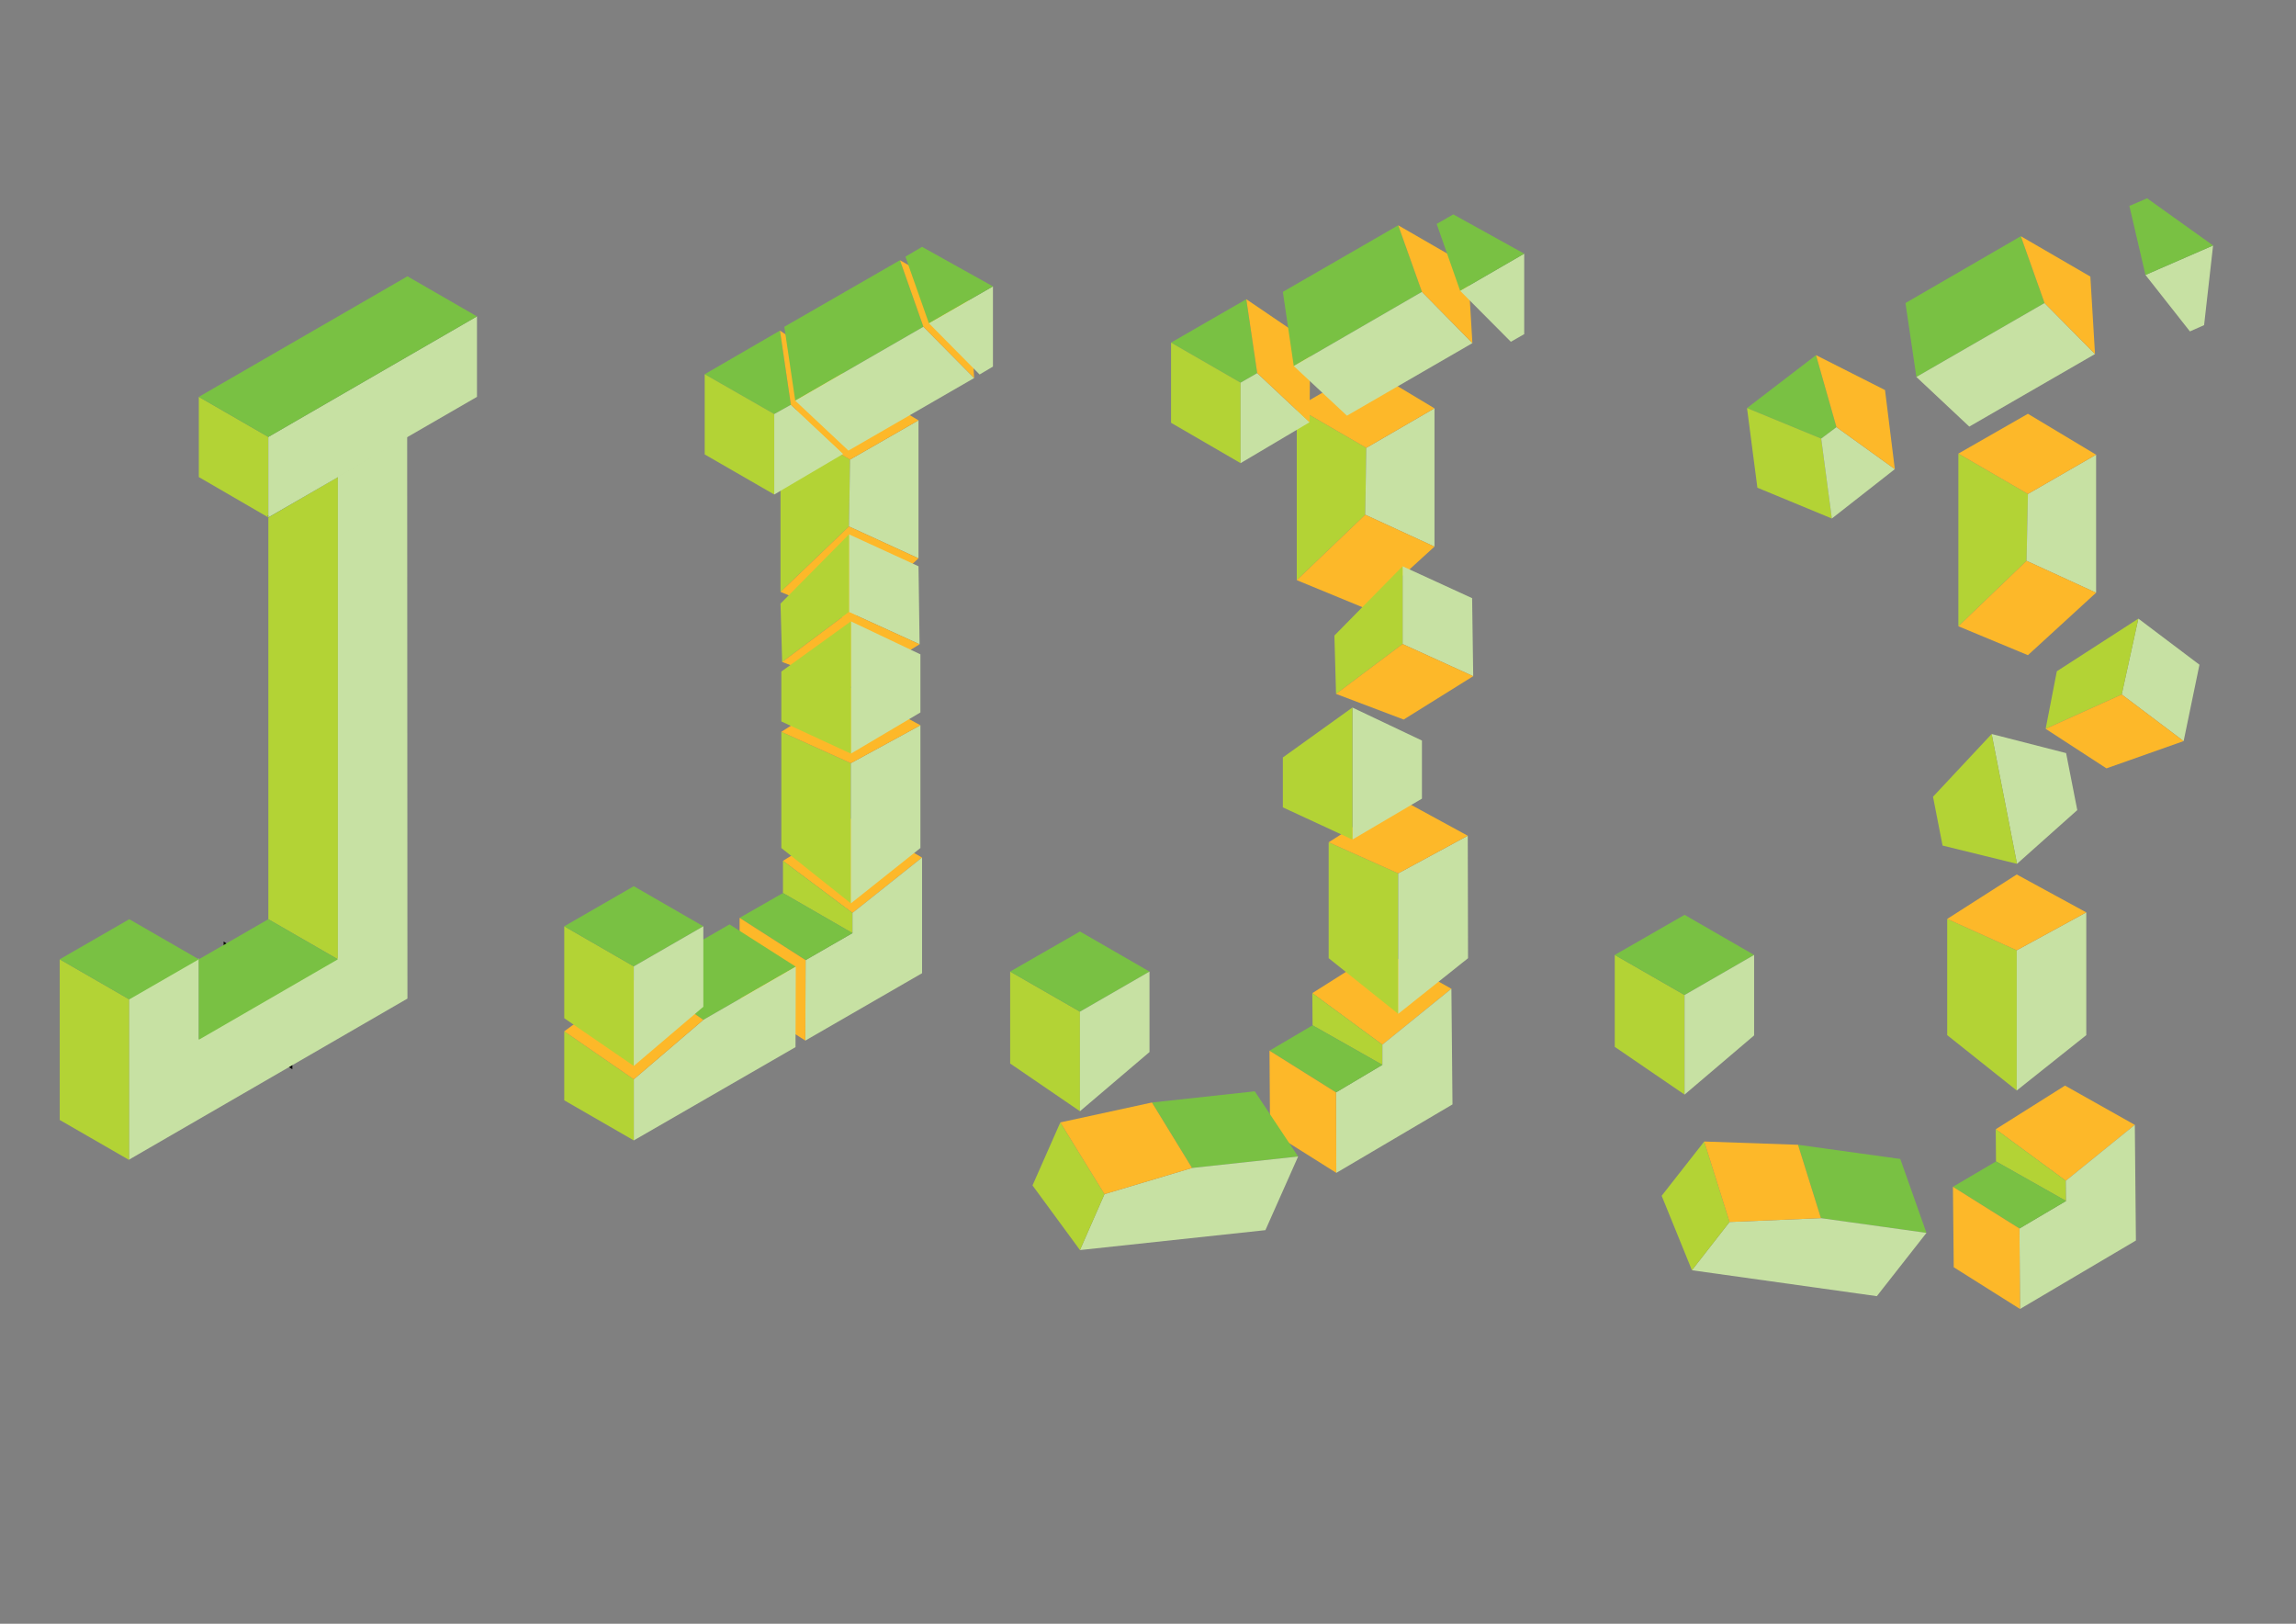 <?xml version="1.0" encoding="utf-8"?>
<!-- Generator: Adobe Illustrator 21.0.0, SVG Export Plug-In . SVG Version: 6.00 Build 0)  -->
<svg version="1.1" id="Laag_1" xmlns="http://www.w3.org/2000/svg" xmlns:xlink="http://www.w3.org/1999/xlink" x="0px" y="0px"
	 viewBox="0 0 841.9 595.3" style="enable-background:new 0 0 841.9 595.3;" xml:space="preserve">
<rect x="0" y="0" width="841.9" height="595.3" fill="#808080" stroke="none"/>
<style type="text/css">
	.st0{fill:none;stroke:#000000;stroke-miterlimit:10;}
	.st1{fill:#FFFFFF;}
	.st2{fill:#B3D335;}
	.st3{fill:#BFD732;stroke:#385628;stroke-miterlimit:10;}
	.st4{fill:#C7E1A3;}
	.st5{fill:#79C143;}
	.st6{fill:#FDB829;}
</style>
<polygon class="st0" points="82.5,346.1 106.8,361.6 106.7,391.1 82.5,375.6 "/>
<path class="st1" d="M149.4,101.3"/>
<polygon class="st2" points="72.9,174.9 98.4,189.7 98.4,160.2 72.9,145.5 "/>
<path class="st3" d="M123.9,174.9l-25.5,14.7L123.9,174.9z"/>
<polygon class="st2" points="98.4,189.7 98.4,337 123.9,351.7 123.9,174.9 "/>
<polygon class="st2" points="21.9,351.7 21.9,410.6 47.4,425.3 47.4,366.4 "/>
<polygon class="st4" points="123.9,174.7 123.9,351.4 72.9,380.9 72.9,351.4 47.4,366.1 47.4,425.1 149.4,366.1 149.3,159.9 "/>
<polygon class="st4" points="98.4,160.2 98.4,189.7 174.9,145.5 174.9,116 "/>
<polygon class="st5" points="21.9,351.7 47.4,366.4 72.9,351.7 47.4,337 "/>
<polygon class="st5" points="98.4,337 123.9,351.7 72.9,381.2 72.9,351.7 "/>
<polygon class="st5" points="72.9,145.5 98.4,160.2 174.9,116 149.4,101.3 "/>
<path class="st0" d="M327.1,156.3"/>
<g>
	<polygon class="st6" points="287.1,315.6 312.6,334.7 338.1,314.4 312.6,299.8 	"/>
	<polygon class="st2" points="287.1,315.6 287.1,327.4 312.6,342.1 312.6,334.7 	"/>
	<polygon class="st4" points="295.4,352 295.3,381.5 338.1,356.8 338.1,314.4 312.6,334.7 312.6,342.1 	"/>
	<polygon class="st5" points="287.1,327.4 271.2,336.5 295.4,352 312.6,342.1 	"/>
	<polygon class="st6" points="271.2,336.5 271.2,366 295.3,381.5 295.4,352 	"/>
</g>
<g>
	<polygon class="st2" points="286.5,268.3 286.5,310.9 312,331.2 312,279.8 	"/>
	<polygon class="st4" points="337.5,265.9 312,279.8 312,331.2 337.5,310.9 	"/>
	<polygon class="st6" points="286.5,268.3 312,252 337.5,265.9 312,279.8 	"/>
</g>
<g>
	<polygon class="st2" points="286.2,153.7 286.2,217 311.3,193 311.7,168.5 	"/>
	<polygon class="st4" points="336.8,204.7 336.8,154.1 311.7,168.5 311.3,193 	"/>
	<polygon class="st6" points="286.2,217 311.7,227.6 336.8,204.7 311.3,193 	"/>
	<polygon class="st6" points="286.2,153.7 311.7,139.1 336.8,154.1 311.7,168.5 	"/>
</g>
<g>
	<polygon class="st5" points="258.4,137.2 283.9,151.8 290,148.4 286,121.2 	"/>
	<polygon class="st2" points="258.4,166.6 283.9,181.3 283.9,151.8 258.4,137.2 	"/>
	<polygon class="st4" points="309.2,166.4 283.9,181.3 283.9,151.8 290,148.4 	"/>
	<polygon class="st6" points="286,121.2 309.4,137.2 309.2,166.4 290,148.4 	"/>
</g>
<g>
	<polygon class="st5" points="287.6,119.8 291.6,146.9 338.6,119.8 330,95.4 	"/>
	<polygon class="st4" points="311.1,165.2 357.2,138.6 338.6,119.8 291.6,146.9 	"/>
	<polygon class="st6" points="330,95.4 355.5,110.1 357.2,138.6 338.6,119.8 	"/>
</g>
<g>
	<polyline class="st4" points="340.6,118.5 359.2,137.3 364.1,134.4 364.1,105 340.6,118.5 	"/>
	<polygon class="st5" points="332,94.1 338.1,90.5 364.1,105 340.6,118.5 	"/>
</g>
<g>
	<path class="st2" d="M286.2,221.3"/>
	<path class="st2" d="M311.7,230.4"/>
	<polygon class="st4" points="311.3,195.9 311.3,224.4 337.2,236.2 336.8,207.6 	"/>
	<polygon class="st2" points="286.2,221.3 311.3,195.9 311.3,224.4 286.8,242.7 	"/>
	<polygon class="st6" points="311.7,252 337.2,236.2 311.3,224.4 286.8,242.7 	"/>
</g>
<g>
	<polygon class="st4" points="312,227.8 337.5,239.9 337.5,261.2 312,276.3 	"/>
	<polygon class="st2" points="286.5,246.2 286.5,264.5 312,276.3 312,227.8 	"/>
</g>
<g>
	<polygon class="st5" points="267.5,338.9 234.7,357.8 257.9,373.9 291.8,354.4 	"/>
	<polygon class="st4" points="232.4,418.1 291.7,383.9 291.8,354.4 257.9,373.9 232.4,395.7 	"/>
	<polygon class="st2" points="206.9,378.1 206.9,403.4 232.4,418.1 232.4,395.7 	"/>
	<polygon class="st6" points="234.7,357.8 206.9,378.1 232.4,395.7 257.9,373.9 	"/>
</g>
<g>
	<polygon class="st2" points="206.9,339.6 206.9,373.3 232.4,390.8 232.4,354.3 	"/>
	<polygon class="st5" points="232.4,324.9 257.9,339.6 232.4,354.3 206.9,339.6 	"/>
	<polygon class="st4" points="232.4,390.8 257.9,369.1 257.9,339.6 232.4,354.3 	"/>
</g>
<path class="st0" d="M509.8,143.5"/>
<g>
	<polygon class="st6" points="481.2,364.1 506.9,383 532.2,362.5 506.5,348.1 	"/>
	<polygon class="st2" points="481.2,364.1 481.3,375.9 506.9,390.4 506.9,383 	"/>
	<polygon class="st4" points="489.9,400.5 490,430 532.6,404.9 532.2,362.5 506.9,383 506.9,390.4 	"/>
	<polygon class="st5" points="481.3,375.9 465.5,385.2 489.9,400.5 506.9,390.4 	"/>
	<polygon class="st6" points="465.5,385.2 465.7,414.7 490,430 489.9,400.5 	"/>
</g>
<g>
	<polygon class="st2" points="487.2,308.8 487.2,351.3 512.7,371.7 512.7,320.2 	"/>
	<polygon class="st4" points="538.2,306.4 512.7,320.2 512.7,371.7 538.3,351.3 	"/>
	<polygon class="st6" points="487.2,308.8 512.7,292.5 538.2,306.4 512.7,320.2 	"/>
</g>
<g>
	<polygon class="st2" points="475.5,149.4 475.5,212.7 500.6,188.7 501,164.2 	"/>
	<polygon class="st4" points="526,200.4 526,149.7 501,164.2 500.6,188.7 	"/>
	<polygon class="st6" points="475.5,212.7 501,223.2 526,200.4 500.6,188.7 	"/>
	<polygon class="st6" points="475.5,149.4 501,134.7 526,149.7 501,164.2 	"/>
</g>
<g>
	<polygon class="st5" points="429.4,125.6 454.9,140.3 461,136.8 457,109.7 	"/>
	<polygon class="st2" points="429.4,155 454.9,169.8 454.9,140.3 429.4,125.6 	"/>
	<polygon class="st4" points="480.2,154.8 454.9,169.8 454.9,140.3 461,136.8 	"/>
	<polygon class="st6" points="457,109.7 480.4,125.6 480.2,154.8 461,136.8 	"/>
</g>
<g>
	<polygon class="st5" points="470.4,107 474.4,134.2 521.4,107 512.7,82.6 	"/>
	<polygon class="st4" points="493.9,152.4 539.9,125.8 521.4,107 474.4,134.2 	"/>
	<polygon class="st6" points="512.7,82.6 538.2,97.3 539.9,125.8 521.4,107 	"/>
</g>
<g>
	<polyline class="st4" points="535.4,106.6 554,125.3 558.9,122.5 558.9,93 535.4,106.6 	"/>
	<polygon class="st5" points="526.8,82.1 532.9,78.6 558.9,93 535.4,106.6 	"/>
</g>
<g>
	<path class="st2" d="M489.3,233"/>
	<path class="st2" d="M514.8,242.1"/>
	<polygon class="st4" points="514.3,207.6 514.3,236.1 540.2,247.9 539.8,219.3 	"/>
	<polygon class="st2" points="489.3,233 514.3,207.6 514.3,236.1 489.9,254.4 	"/>
	<polygon class="st6" points="514.7,263.8 540.2,247.9 514.3,236.1 489.9,254.4 	"/>
</g>
<g>
	<polygon class="st4" points="495.9,259.4 521.4,271.5 521.4,292.8 495.9,307.8 	"/>
	<polygon class="st2" points="470.4,277.7 470.4,296 495.9,307.8 495.9,259.4 	"/>
</g>
<g>
	<polygon class="st5" points="460.1,400.1 422.4,404.2 437.1,428.2 476,424 	"/>
	<polygon class="st4" points="396,458.3 464,451 476,424 437.1,428.2 405,437.8 	"/>
	<polygon class="st2" points="388.8,411.5 378.6,434.6 396,458.3 405,437.8 	"/>
	<polygon class="st6" points="422.4,404.2 388.8,411.5 405,437.8 437.1,428.2 	"/>
</g>
<g>
	<polygon class="st2" points="370.4,356.2 370.4,389.9 396,407.4 396,370.9 	"/>
	<polygon class="st5" points="396,341.5 421.5,356.2 396,370.9 370.4,356.2 	"/>
	<polygon class="st4" points="396,407.4 421.5,385.7 421.5,356.2 396,370.9 	"/>
</g>
<path class="st0" d="M738.1,147.5"/>
<g>
	<polygon class="st6" points="731.8,414 757.5,432.9 782.8,412.4 757.2,398 	"/>
	<polygon class="st2" points="731.8,414 731.9,425.8 757.6,440.3 757.5,432.9 	"/>
	<polygon class="st4" points="740.5,450.4 740.7,479.9 783.2,454.8 782.8,412.4 757.5,432.9 757.6,440.3 	"/>
	<polygon class="st5" points="731.9,425.8 716.1,435.1 740.5,450.4 757.6,440.3 	"/>
	<polygon class="st6" points="716.1,435.1 716.4,464.6 740.7,479.9 740.5,450.4 	"/>
</g>
<g>
	<polygon class="st2" points="714,336.9 714,379.5 739.5,399.8 739.5,348.4 	"/>
	<polygon class="st4" points="765,334.5 739.5,348.4 739.5,399.8 765,379.5 	"/>
	<polygon class="st6" points="714,336.9 739.5,320.6 765,334.5 739.5,348.4 	"/>
</g>
<g>
	<polygon class="st2" points="718.1,166.3 718.1,229.6 743.1,205.6 743.6,181.1 	"/>
	<polygon class="st4" points="768.6,217.3 768.6,166.7 743.6,181.1 743.1,205.6 	"/>
	<polygon class="st6" points="718.1,229.6 743.6,240.2 768.6,217.3 743.1,205.6 	"/>
	<polygon class="st6" points="718.1,166.3 743.6,151.7 768.6,166.7 743.6,181.1 	"/>
</g>
<g>
	<polygon class="st5" points="640.6,149.6 667.8,160.8 673.4,156.6 665.9,130.2 	"/>
	<polygon class="st2" points="644.4,178.8 671.7,190.1 667.8,160.8 640.6,149.6 	"/>
	<polygon class="st4" points="694.8,172 671.7,190.1 667.8,160.8 673.4,156.6 	"/>
	<polygon class="st6" points="665.9,130.2 691.2,143 694.8,172 673.4,156.6 	"/>
</g>
<g>
	<polygon class="st5" points="698.7,111.1 702.7,138.2 749.7,111.1 741,86.6 	"/>
	<polygon class="st4" points="722.1,156.4 768.2,129.8 749.7,111.1 702.7,138.2 	"/>
	<polygon class="st6" points="741,86.6 766.5,101.4 768.2,129.8 749.7,111.1 	"/>
</g>
<g>
	<polyline class="st4" points="786.7,100.8 803,121.5 808.2,119.2 811.5,90 786.7,100.8 	"/>
	<polygon class="st5" points="780.8,75.5 787.3,72.7 811.5,90 786.7,100.8 	"/>
</g>
<g>
	<path class="st2" d="M754.2,246.1"/>
	<path class="st2" d="M777.1,260.6"/>
	<polygon class="st4" points="784.1,226.8 778,254.6 800.7,271.7 806.5,243.7 	"/>
	<polygon class="st2" points="754.2,246.1 784.1,226.8 778,254.6 750.1,267.2 	"/>
	<polygon class="st6" points="772.4,281.7 800.7,271.7 778,254.6 750.1,267.2 	"/>
</g>
<g>
	<polygon class="st4" points="730.3,269.1 757.6,276.1 761.7,297 739.6,316.7 	"/>
	<polygon class="st2" points="708.8,292.1 712.3,310 739.6,316.7 730.3,269.1 	"/>
</g>
<g>
	<polygon class="st5" points="696.8,424.9 659.3,419.7 667.7,446.6 706.4,452 	"/>
	<polygon class="st4" points="620.4,465.7 688.2,475.2 706.4,452 667.7,446.6 634.2,448 	"/>
	<polygon class="st2" points="624.9,418.5 609.3,438.4 620.4,465.7 634.2,448 	"/>
	<polygon class="st6" points="659.3,419.7 624.9,418.5 634.2,448 667.7,446.6 	"/>
</g>
<g>
	<polygon class="st2" points="592.1,350.1 592.1,383.8 617.7,401.3 617.7,364.8 	"/>
	<polygon class="st5" points="617.7,335.4 643.2,350.1 617.7,364.8 592.1,350.1 	"/>
	<polygon class="st4" points="617.7,401.3 643.2,379.6 643.2,350.1 617.7,364.8 	"/>
</g>
</svg>
